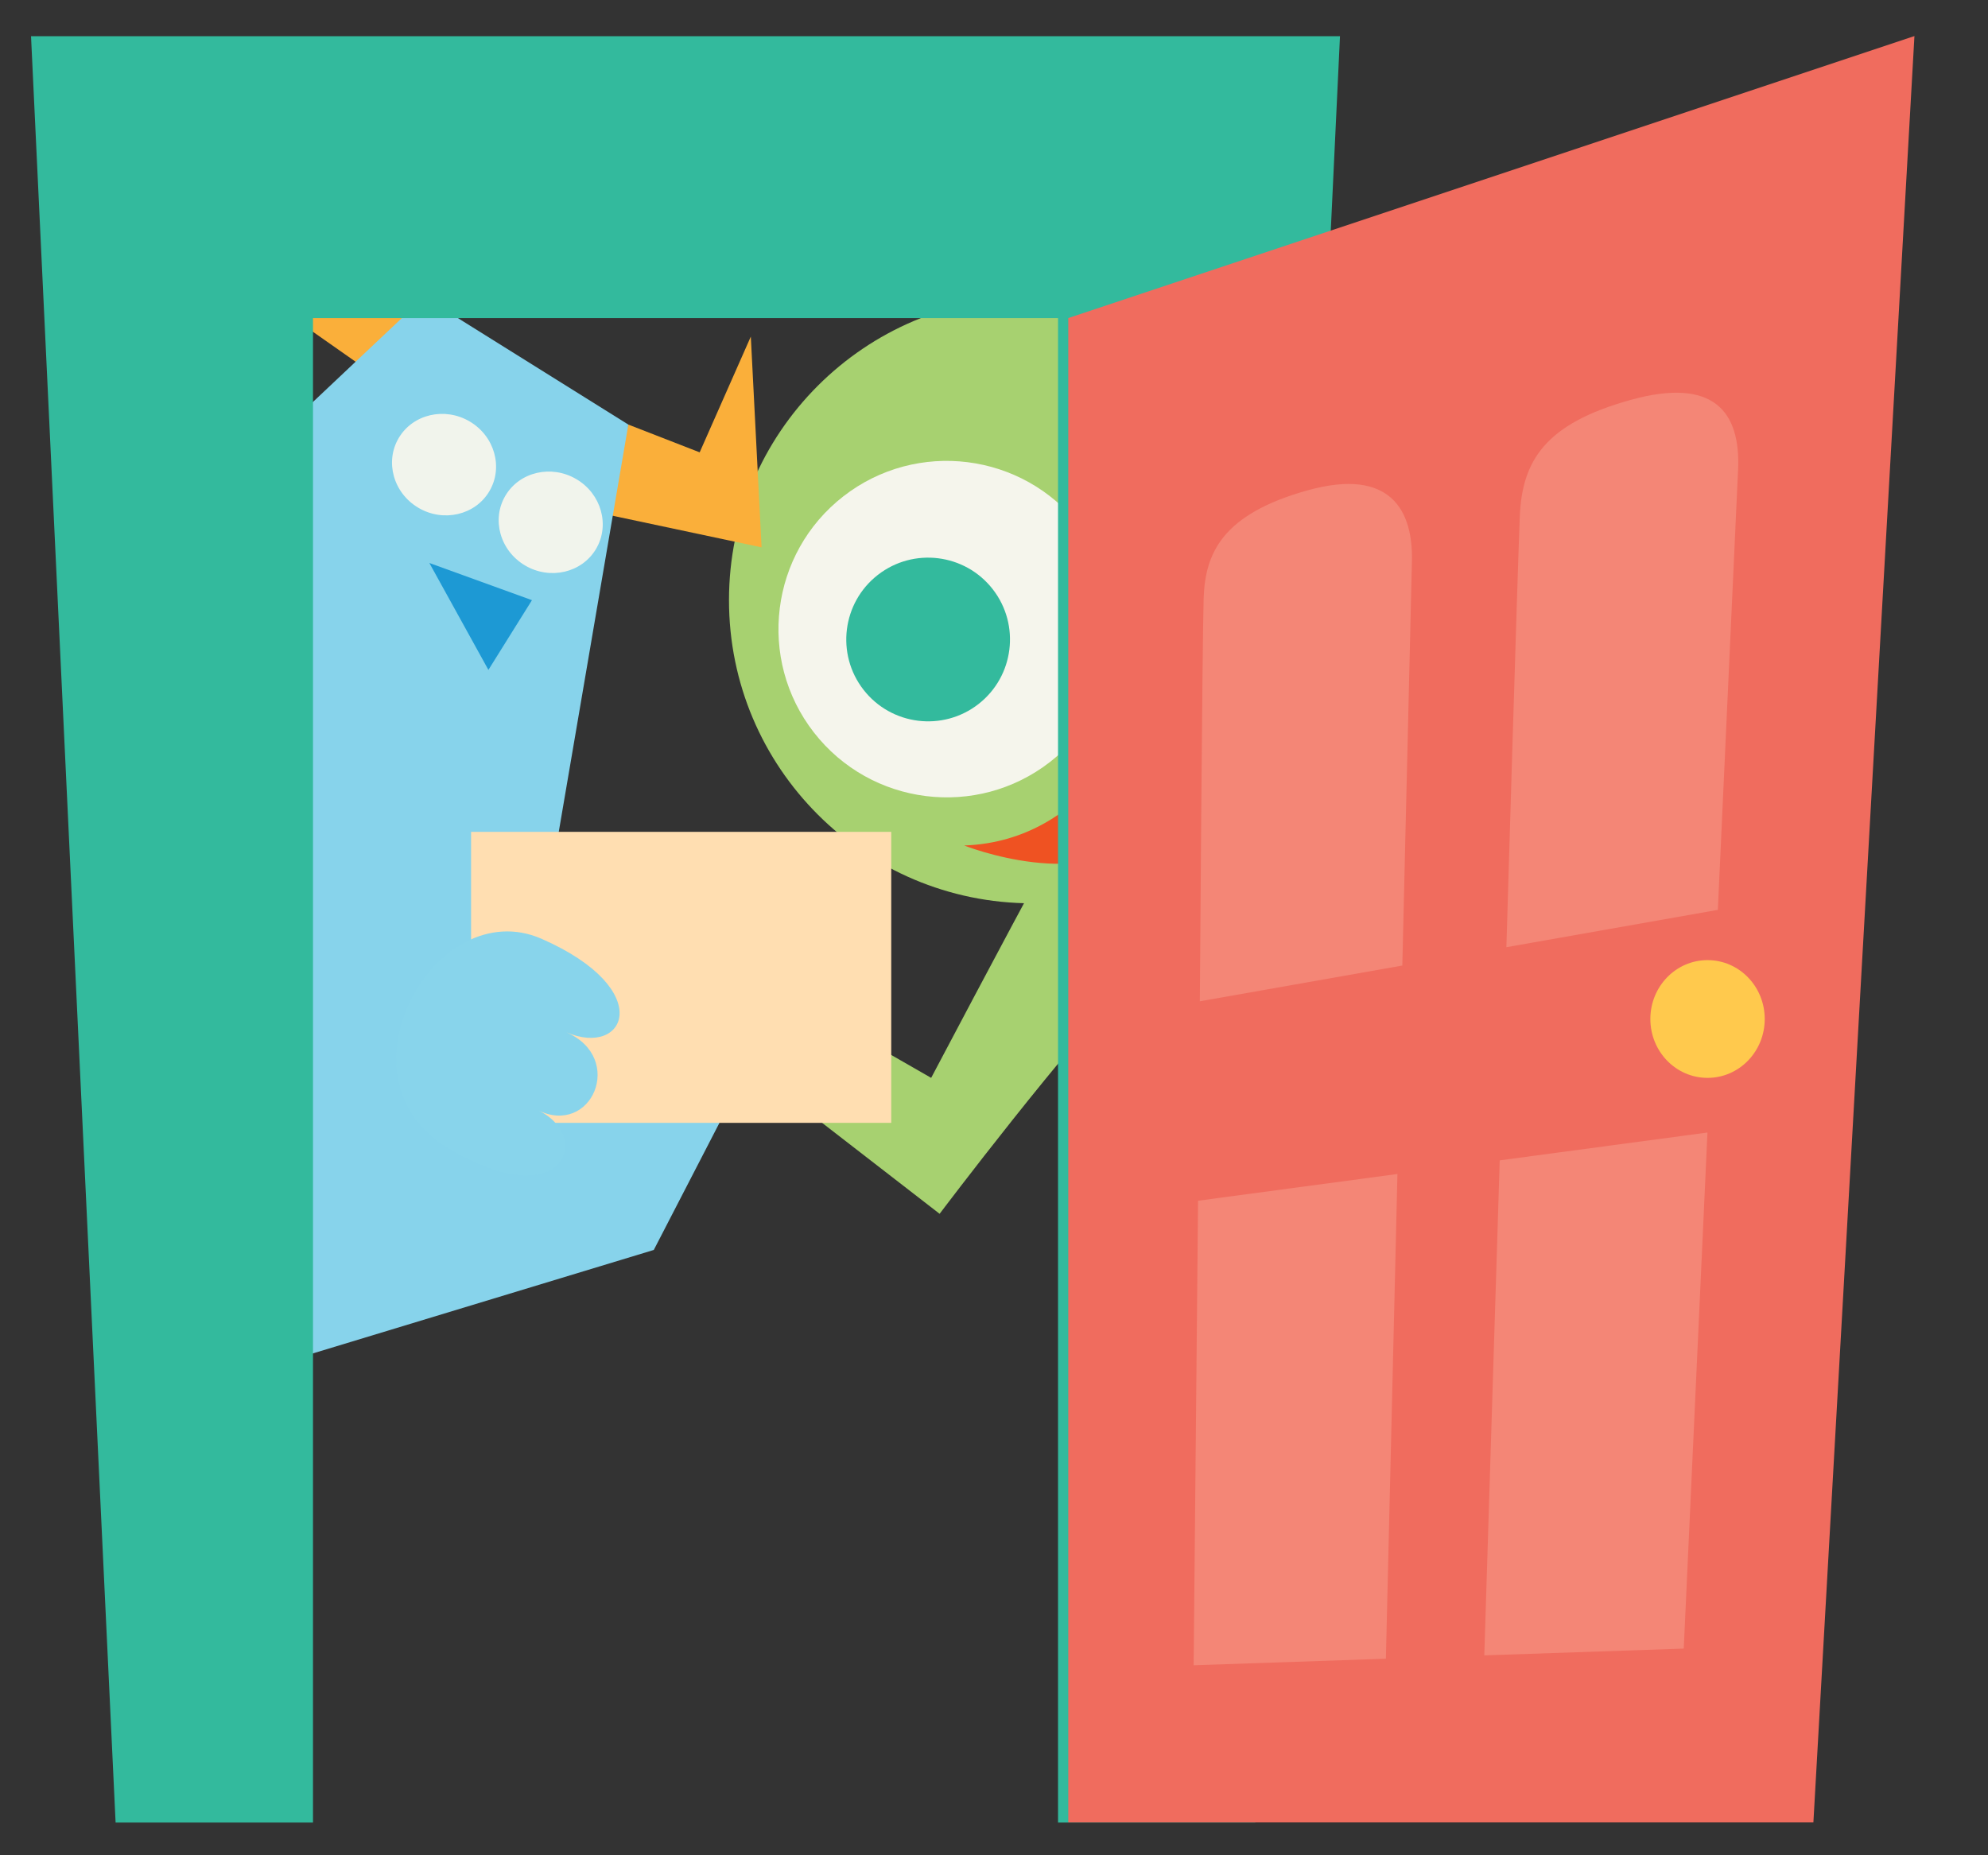<svg xmlns="http://www.w3.org/2000/svg" viewBox="0 0 45 42" width="45" height="42" preserveAspectRatio="xMidYMid meet" style="width: 100%; height: 100%; transform: translate3d(0px, 0px, 0px); content-visibility: visible;"><rect x="0" y="0" width="45" height="42" fill="#333333" stroke="none"/><defs><clipPath id="__lottie_element_4207"><rect width="45" height="42" x="0" y="0"></rect></clipPath><mask id="__lottie_element_4212" mask-type="alpha"><g transform="matrix(0.229,0,0,0.258,-449.686,453.955)" opacity="1" style="display: block;"><g opacity="1" transform="matrix(1.508,0,0,1,2035.19,-1689.271)"><path fill="rgb(51,186,157)" fill-opacity="1" d=" M31.056,-49.29 C31.056,-49.29 31.056,49.29 31.056,49.29 C31.056,49.29 -31.056,49.29 -31.056,49.29 C-31.056,49.29 -31.056,-49.29 -31.056,-49.29 C-31.056,-49.29 31.056,-49.29 31.056,-49.29z"></path><path stroke-linecap="butt" stroke-linejoin="miter" fill-opacity="0" stroke-miterlimit="4" stroke="rgb(184,228,250)" stroke-opacity="1" stroke-width="0" d=" M31.056,-49.29 C31.056,-49.29 31.056,49.29 31.056,49.29 C31.056,49.29 -31.056,49.29 -31.056,49.29 C-31.056,49.29 -31.056,-49.29 -31.056,-49.29 C-31.056,-49.29 31.056,-49.29 31.056,-49.29z"></path></g></g></mask><mask id="__lottie_element_4218" mask-type="alpha"><g transform="matrix(0.258,0,0,0.258,-508.918,453.955)" opacity="1" style="display: block;"><g opacity="1" transform="matrix(0.341,0,0,1,2039.326,-1672.113)"><path fill="rgb(246,151,100)" fill-opacity="1" d=" M143.904,-72.352 C143.904,-72.352 143.904,72.352 143.904,72.352 C143.904,72.352 -143.904,72.352 -143.904,72.352 C-143.904,72.352 -143.904,-72.352 -143.904,-72.352 C-143.904,-72.352 143.904,-72.352 143.904,-72.352z"></path><path stroke-linecap="butt" stroke-linejoin="miter" fill-opacity="0" stroke-miterlimit="4" stroke="rgb(184,228,250)" stroke-opacity="1" stroke-width="0" d=" M143.904,-72.352 C143.904,-72.352 143.904,72.352 143.904,72.352 C143.904,72.352 -143.904,72.352 -143.904,72.352 C-143.904,72.352 -143.904,-72.352 -143.904,-72.352 C-143.904,-72.352 143.904,-72.352 143.904,-72.352z"></path></g></g></mask></defs><g clip-path="url(#__lottie_element_4207)"><g mask="url(#__lottie_element_4212)" style="display: block;"><g transform="matrix(1.806,0,0,1.806,-77.362,-61.299)" opacity="1"><g opacity="1" transform="matrix(1,0,0,1,54.222,46.994)"><path fill="rgb(167,209,112)" fill-opacity="1" d=" M1.683,-2.163 C1.276,-1.42 0.285,0.459 0.285,0.459 C0.285,0.459 -2.32,-1.036 -2.32,-1.036 C-2.32,-1.036 -2.879,-0.368 -2.879,-0.368 C-2.879,-0.368 0.391,2.163 0.391,2.163 C0.391,2.163 2,0.029 2.879,-0.855 C4.09,-2.738 2.438,-2.815 1.683,-2.163z"></path></g><g opacity="1" transform="matrix(1,0,0,1,55.773,41.465)"><path fill="rgb(167,209,112)" fill-opacity="1" d=" M3.8,0 C3.8,-2.099 2.099,-3.8 0,-3.8 C-2.099,-3.8 -3.8,-2.099 -3.8,0 C-3.8,2.099 -2.099,3.8 0,3.8 C2.099,3.8 3.8,2.099 3.8,0z"></path></g><g opacity="1" transform="matrix(0.09,-0.07,0.07,0.09,54.702,41.828)"><path fill="rgb(245,245,236)" fill-opacity="1" d=" M18.5,0 C18.5,0 18.5,0 18.5,0 C18.5,10.21 10.21,18.5 0,18.5 C0,18.5 0,18.5 0,18.5 C-10.21,18.5 -18.5,10.21 -18.5,0 C-18.5,0 -18.5,0 -18.5,0 C-18.5,-10.21 -10.21,-18.5 0,-18.5 C0,-18.5 0,-18.5 0,-18.5 C10.21,-18.5 18.5,-10.21 18.5,0z"></path></g><g opacity="1" transform="matrix(0.09,-0.07,0.07,0.09,54.469,41.958)"><path fill="rgb(51,186,157)" fill-opacity="1" d=" M9,0 C9,0 9,0 9,0 C9,4.967 4.967,9 0,9 C0,9 0,9 0,9 C-4.967,9 -9,4.967 -9,0 C-9,0 -9,0 -9,0 C-9,-4.967 -4.967,-9 0,-9 C0,-9 0,-9 0,-9 C4.967,-9 9,-4.967 9,0z"></path></g><g opacity="1" transform="matrix(1,0,0,1,56.068,44.023)"><path fill="rgb(239,82,34)" fill-opacity="1" d=" M1.035,-1.134 C1.035,-1.134 0.442,0.461 -1.147,0.517 C-1.147,0.517 0.397,1.134 1.147,0.346 C1.147,0.346 1.035,-1.134 1.035,-1.134z"></path></g></g></g><g mask="url(#__lottie_element_4218)" style="display: block;"><g transform="matrix(1.806,0,0,1.806,-77.361,-61.299)" opacity="1"><g opacity="1" transform="matrix(1,0,0,1,51.368,39.482)"><path fill="rgb(250,175,58)" fill-opacity="1" d=" M-0.657,-0.218 C-0.657,-0.218 0.237,0.13 0.237,0.13 C0.237,0.13 0.878,-1.321 0.878,-1.321 C0.878,-1.321 1.013,1.321 1.013,1.321 C1.013,1.321 -1.013,0.891 -1.013,0.891 C-1.013,0.891 -0.657,-0.218 -0.657,-0.218z"></path></g><g opacity="1" transform="matrix(1,0,0,1,47.021,37.235)"><path fill="rgb(250,175,58)" fill-opacity="1" d=" M1.132,0.431 C1.132,0.431 0.269,0.012 0.269,0.012 C0.269,0.012 0.895,-1.445 0.895,-1.445 C0.895,-1.445 -1.132,0.256 -1.132,0.256 C-1.132,0.256 0.562,1.445 0.562,1.445 C0.562,1.445 1.132,0.431 1.132,0.431z"></path></g><g opacity="1" transform="matrix(1,0,0,1,48.504,44.54)"><path fill="rgb(135,211,235)" fill-opacity="1" d=" M-3.741,-3.677 C-3.741,-3.677 -0.352,-6.875 -0.352,-6.875 C-0.352,-6.875 2.207,-5.276 2.207,-5.276 C2.207,-5.276 1.311,-0.032 1.311,-0.032 C1.311,-0.032 3.741,2.718 3.741,2.718 C3.741,2.718 2.526,5.07 2.526,5.07 C2.526,5.07 -3.421,6.875 -3.421,6.875 C-3.421,6.875 -3.741,-3.677 -3.741,-3.677z"></path></g><g opacity="1" transform="matrix(1,0,0,1,51.373,46.193)"><path fill="rgb(255,222,177)" fill-opacity="1" d=" M-2.633,1.824 C-2.633,1.824 2.633,1.824 2.633,1.824 C2.633,1.824 2.633,-1.824 2.633,-1.824 C2.633,-1.824 -2.633,-1.824 -2.633,-1.824 C-2.633,-1.824 -2.633,1.824 -2.633,1.824z"></path></g><g opacity="1" transform="matrix(0.6,0,0,0.6,14.251,19.691)"><path fill="rgb(136,212,235)" fill-opacity="1" d=" M59.472,45.318 C60.713,45.854 61.367,44.424 58.955,43.365 C56.743,42.393 54.545,46.259 56.996,47.734 C59.41,49.187 60.054,47.493 58.868,46.941 C59.999,47.51 60.713,45.854 59.472,45.318z"></path></g><g opacity="1" transform="matrix(0.129,0.076,-0.073,0.123,48.401,39.766)"><path fill="rgb(241,244,236)" fill-opacity="1" d=" M4.4,0 C4.4,0 4.4,0 4.4,0 C4.4,2.428 2.428,4.4 0,4.4 C0,4.4 0,4.4 0,4.4 C-2.428,4.4 -4.4,2.428 -4.4,0 C-4.4,0 -4.4,0 -4.4,0 C-4.4,-2.428 -2.428,-4.4 0,-4.4 C0,-4.4 0,-4.4 0,-4.4 C2.428,-4.4 4.4,-2.428 4.4,0z"></path></g><g opacity="1" transform="matrix(0.129,0.076,-0.073,0.123,49.738,40.489)"><path fill="rgb(241,244,236)" fill-opacity="1" d=" M4.4,0 C4.4,0 4.4,0 4.4,0 C4.4,2.428 2.428,4.4 0,4.4 C0,4.4 0,4.4 0,4.4 C-2.428,4.4 -4.4,2.428 -4.4,0 C-4.4,0 -4.4,0 -4.4,0 C-4.4,-2.428 -2.428,-4.4 0,-4.4 C0,-4.4 0,-4.4 0,-4.4 C2.428,-4.4 4.4,-2.428 4.4,0z"></path></g><g opacity="1" transform="matrix(1,0,0,1,48.86,41.669)"><path fill="rgb(29,153,212)" fill-opacity="1" d=" M0.643,-0.204 C0.643,-0.204 0.097,0.67 0.097,0.67 C0.097,0.67 -0.643,-0.67 -0.643,-0.67 C-0.643,-0.67 0.643,-0.204 0.643,-0.204z"></path></g></g></g><g transform="matrix(1.806,0,0,1.806,-77.362,-61.298)" opacity="1" style="display: block;"><g opacity="1" transform="matrix(1,0,0,1,51.428,45.591)"><path fill="rgb(51,186,157)" fill-opacity="1" d=" M-8.203,-11.196 C-8.203,-11.196 -7.143,11.196 -7.143,11.196 C-7.143,11.196 -4.669,11.196 -4.669,11.196 C-4.669,11.196 -4.669,-7.662 -4.669,-7.662 C-4.669,-7.662 4.669,-7.662 4.669,-7.662 C4.669,-7.662 4.669,11.196 4.669,11.196 C4.669,11.196 7.142,11.196 7.142,11.196 C7.142,11.196 8.203,-11.196 8.203,-11.196 C8.203,-11.196 -8.203,-11.196 -8.203,-11.196z"></path></g></g><g transform="matrix(1.754,0,0,1.806,-74.213,-61.299)" opacity="1" style="display: block;"><g opacity="1" transform="matrix(1,0,0,1,61.557,45.59)"><path fill="rgb(240,108,94)" fill-opacity="1" d=" M-5.46,11.196 C-5.46,11.196 -5.46,-7.661 -5.46,-7.661 C-5.46,-7.661 5.46,-11.196 5.46,-11.196 C5.46,-11.196 4.156,11.196 4.156,11.196 C4.156,11.196 -5.46,11.196 -5.46,11.196z"></path></g><g opacity="1" transform="matrix(1,0,0,1,59.171,43.143)"><path fill="rgb(244,134,118)" fill-opacity="1" d=" M1.237,2.902 C1.237,2.902 -1.376,3.35 -1.376,3.35 C-1.376,3.35 -1.345,-1.123 -1.327,-1.697 C-1.309,-2.27 -1.083,-2.756 0.008,-3.053 C1.1,-3.35 1.376,-2.786 1.361,-2.167 C1.346,-1.548 1.237,2.902 1.237,2.902z"></path></g><g opacity="1" transform="matrix(1,0,0,1,63.263,42.238)"><path fill="rgb(244,134,118)" fill-opacity="1" d=" M1.217,3.109 C1.217,3.109 -1.512,3.577 -1.512,3.577 C-1.512,3.577 -1.369,-1.113 -1.339,-1.82 C-1.31,-2.527 -1.006,-2.985 0.083,-3.281 C1.171,-3.577 1.512,-3.129 1.478,-2.408 C1.444,-1.687 1.217,3.109 1.217,3.109z"></path></g><g opacity="1" transform="matrix(1,0,0,1,59.03,51.737)"><path fill="rgb(244,134,118)" fill-opacity="1" d=" M1.166,2.997 C1.166,2.997 -1.315,3.079 -1.315,3.079 C-1.315,3.079 -1.258,-2.744 -1.258,-2.744 C-1.258,-2.744 1.315,-3.079 1.315,-3.079 C1.315,-3.079 1.166,2.997 1.166,2.997z"></path></g><g opacity="1" transform="matrix(1,0,0,1,62.906,51.415)"><path fill="rgb(244,134,118)" fill-opacity="1" d=" M1.134,3.192 C1.134,3.192 -1.44,3.277 -1.44,3.277 C-1.44,3.277 -1.241,-2.928 -1.241,-2.928 C-1.241,-2.928 1.44,-3.277 1.44,-3.277 C1.44,-3.277 1.134,3.192 1.134,3.192z"></path></g><g opacity="1" transform="matrix(1,0,0,1,64.347,46.715)"><path fill="rgb(255,201,77)" fill-opacity="1" d=" M0.738,0 C0.738,-0.408 0.408,-0.738 0,-0.738 C-0.408,-0.738 -0.738,-0.408 -0.738,0 C-0.738,0.408 -0.408,0.738 0,0.738 C0.408,0.738 0.738,0.408 0.738,0z"></path></g></g></g></svg>